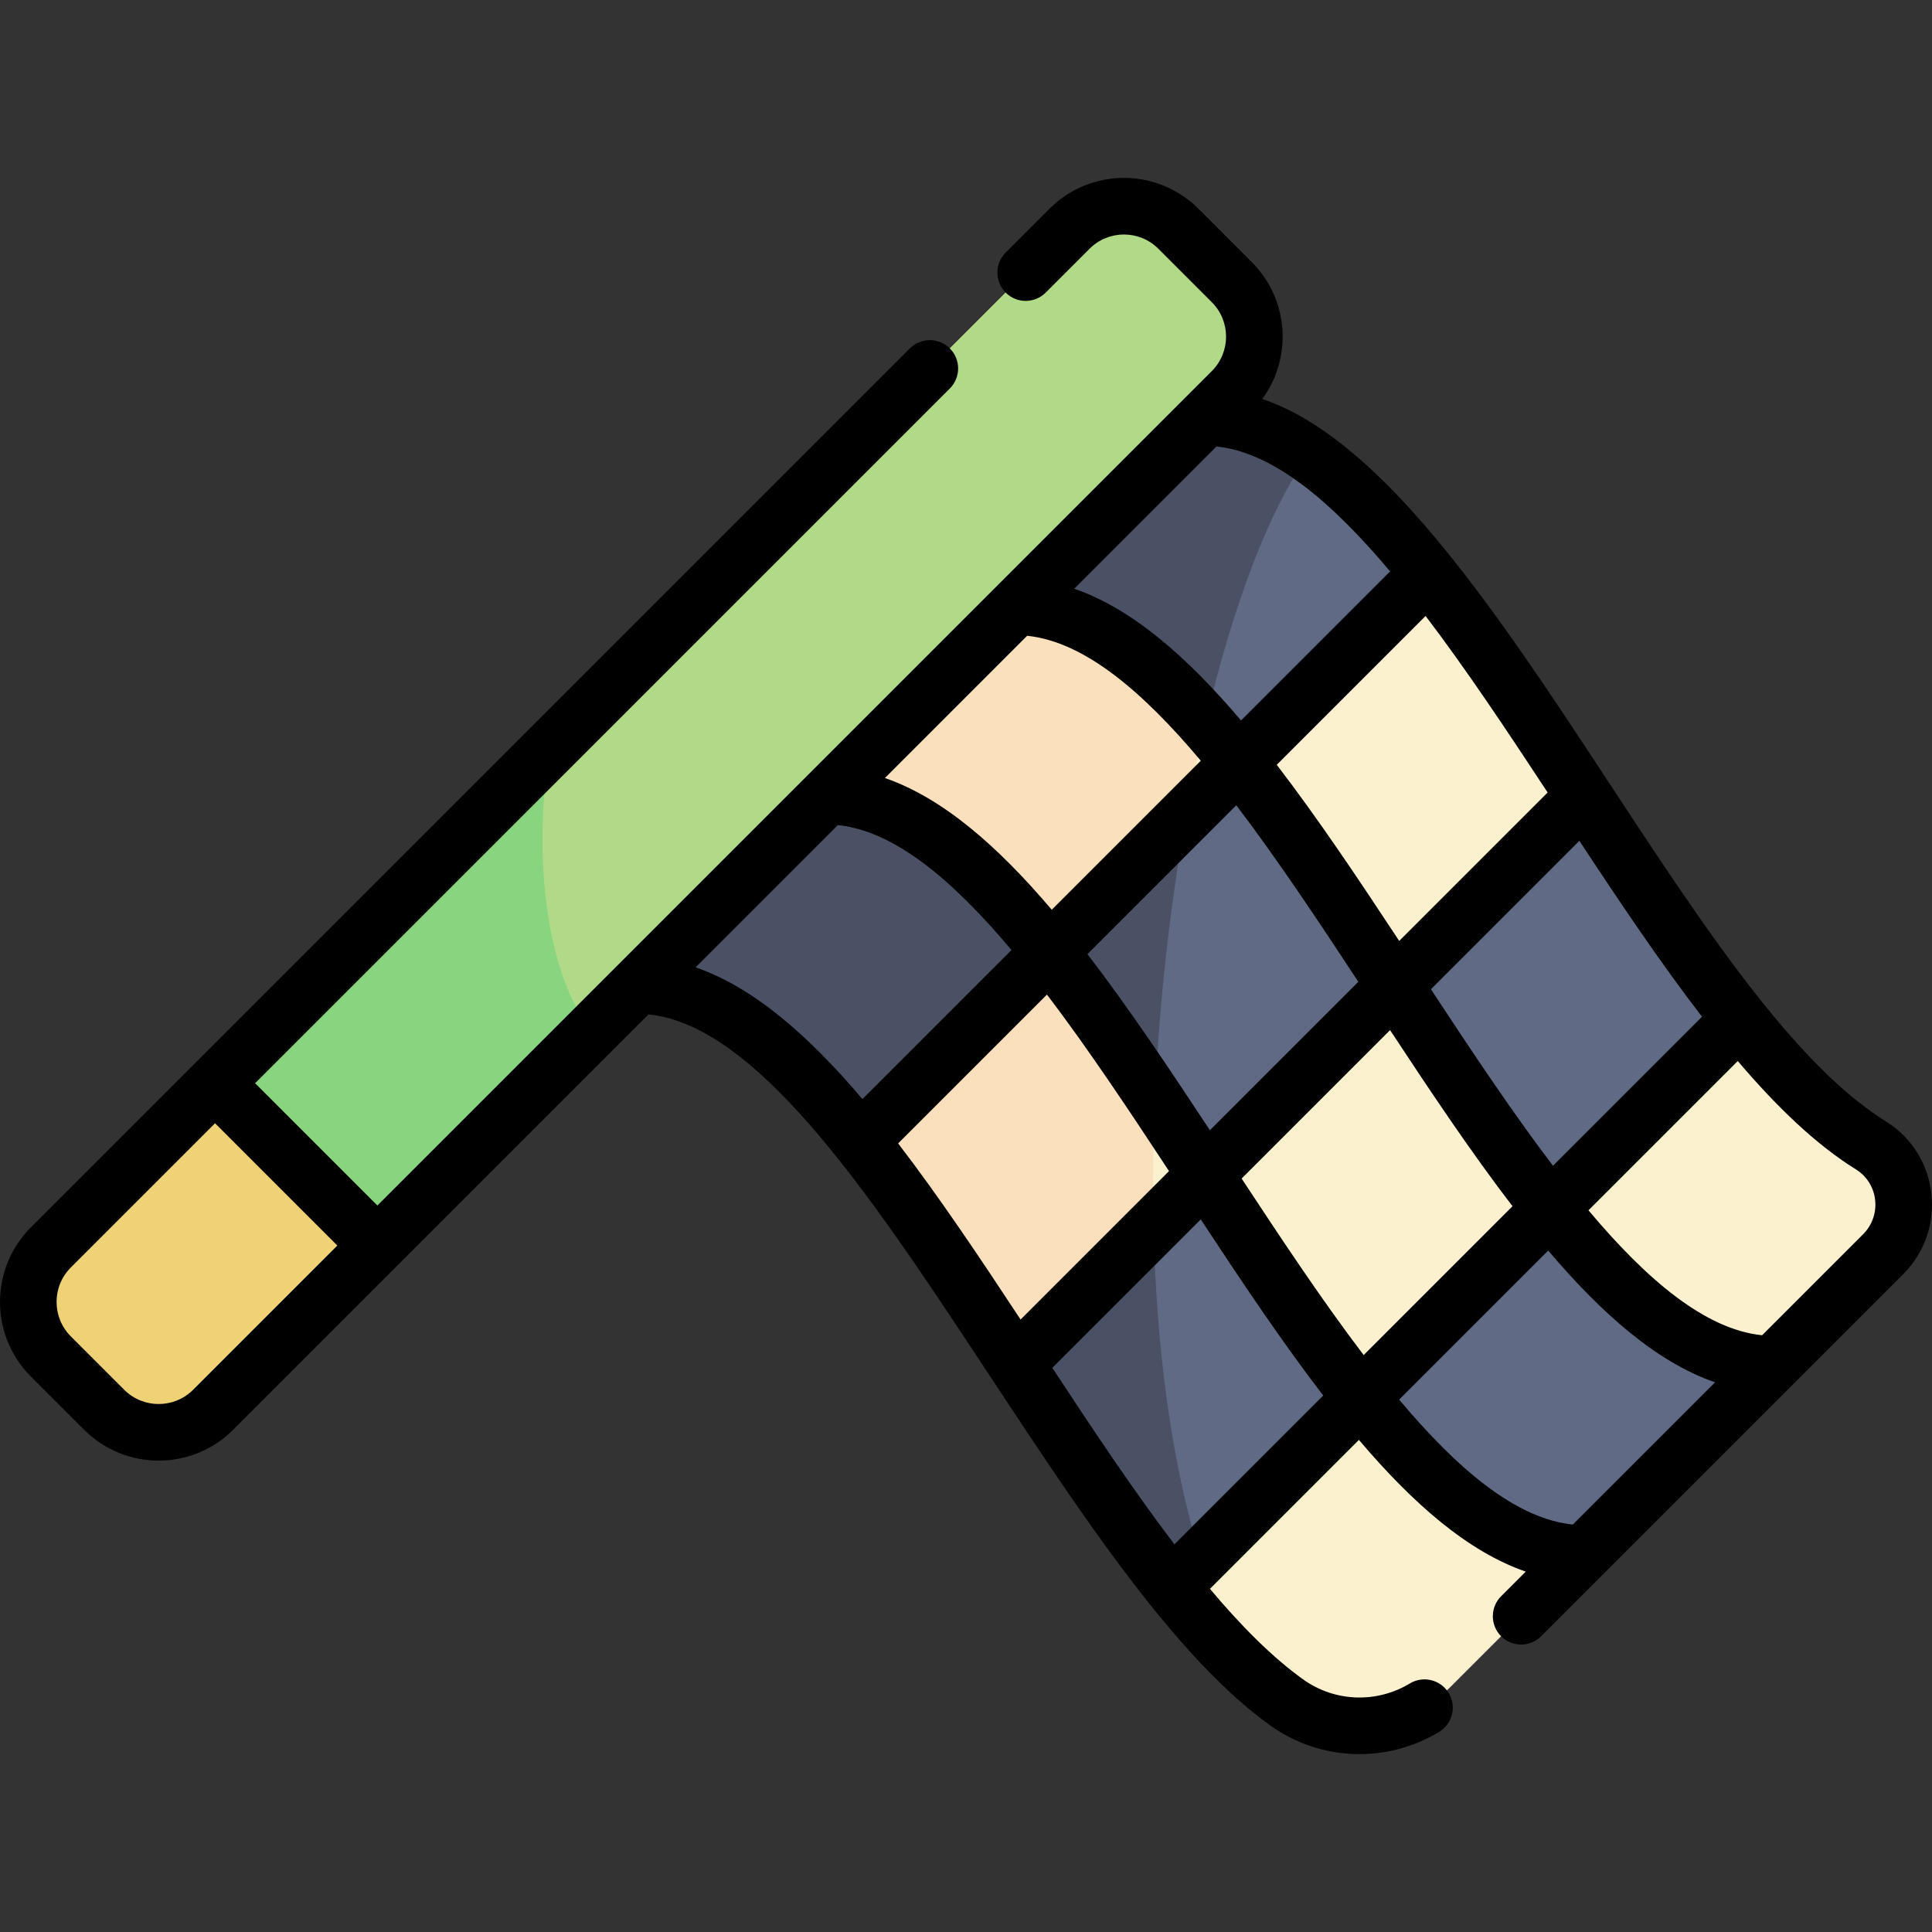 <svg id="Capa_1" enable-background="new 0 0 511.99 511.99" height="512" viewBox="0 0 511.99 511.99" width="512" xmlns="http://www.w3.org/2000/svg"><rect x="0" y="0" width="511.99" height="511.99" fill="#333333" stroke="none"/><g><path d="m168.915 261.166c59.293 0 114.07 148.507 172.101 190.01 13.22 9.455 31.363 7.866 42.855-3.627l115.158-115.158c8.436-8.436 6.891-22.577-3.246-28.868-59.619-36.999-115.621-192.86-176.365-192.86z" fill="#fbf1cf"/><path d="m319.417 110.663-150.502 150.503c55.787 0 107.576 131.451 161.838 181.566-46.526-82.724-21.084-270.884 16.041-322.241-9.036-6.228-18.151-9.828-27.377-9.828z" fill="#fae0bd"/><g fill="#616a84"><path d="m410.86 320.225-50.167 50.167c19.369 24.188 38.954 41.276 59.06 41.275l50.167-50.167c-20.105.001-39.69-17.087-59.06-41.275z"/><path d="m328.309 202.106-50.168 50.167c13.832 17.273 27.554 38.159 41.276 59.059l50.167-50.167c-13.721-20.899-27.443-41.786-41.275-59.059z"/><path d="m461.028 270.058c-13.832-17.273-27.554-38.159-41.275-59.059l-50.168 50.167c13.721 20.9 27.444 41.787 41.276 59.059z"/><path d="m328.309 202.106 50.168-50.167c-19.369-24.188-38.954-41.275-59.06-41.275l-50.167 50.167c20.105 0 39.69 17.088 59.059 41.275z"/><path d="m360.693 370.393c-13.832-17.273-27.554-38.159-41.276-59.059l-50.167 50.167c13.721 20.9 27.444 41.787 41.275 59.059z"/></g><path d="m227.974 302.441 50.168-50.167c-19.369-24.188-38.955-41.275-59.06-41.275l-50.167 50.167c20.105 0 39.69 17.088 59.059 41.275z" fill="#4b5165"/><path d="m27.618 373.602-14.155-14.155c-7.97-7.97-7.97-20.891 0-28.86l269.964-269.963c7.97-7.969 20.891-7.969 28.86 0l14.155 14.155c7.97 7.97 7.97 20.891 0 28.86l-269.963 269.963c-7.97 7.969-20.891 7.969-28.861 0z" fill="#efd176"/><path d="m100.008 330.072 226.433-226.433c7.97-7.969 7.97-20.891 0-28.86l-14.155-14.155c-7.97-7.969-20.891-7.969-28.86 0l-226.433 226.433z" fill="#b0da87"/><path d="m146.168 197.883-89.175 89.174 43.015 43.015 56.94-56.94c-14.497-17.139-15.264-56.046-10.78-75.249z" fill="#89d47f"/><path d="m305.704 325.046-36.454 36.454c13.721 20.9 27.444 41.787 41.275 59.059l7.698-7.698c-7.939-25.575-11.801-56.099-12.519-87.815z" fill="#4b5165"/><path d="m314.374 216.041-36.232 36.232c9.351 11.677 18.652 25.008 27.936 38.876 1.113-25.777 4.039-51.463 8.296-75.108z" fill="#4b5165"/><path d="m319.417 110.663-50.167 50.167c17.037 0 33.701 12.273 50.177 30.737 7.27-30.997 16.848-56.521 27.363-71.071-9.035-6.228-18.149-9.833-27.373-9.833z" fill="#4b5165"/><path d="m499.737 297.151c-53.57-33.244-106.223-171.498-165.233-191.419 8.027-10.913 7.107-26.39-2.76-36.256l-14.154-14.155c-10.906-10.906-28.56-10.908-39.467 0l-11.614 11.614c-2.929 2.929-2.929 7.678 0 10.606 2.929 2.93 7.678 2.929 10.606 0l11.614-11.614c5.044-5.044 13.209-5.045 18.254 0l14.155 14.155c5.033 5.033 5.033 13.221 0 18.254-12.373 12.373-211.394 211.394-221.13 221.13l-32.408-32.409 184.116-184.116c2.929-2.929 2.929-7.678 0-10.606-2.929-2.929-7.678-2.929-10.606 0l-232.95 232.949c-10.88 10.881-10.88 28.586 0 39.467l14.155 14.155c10.881 10.881 28.586 10.881 39.467 0l110.085-110.086c52.305 5.359 107.793 147.695 164.786 188.456 13.184 9.429 30.734 10.123 44.715 1.689 3.547-2.139 4.688-6.749 2.548-10.296-2.139-3.547-6.749-4.688-10.296-2.548-8.824 5.323-19.909 4.913-28.242-1.046-8.194-5.86-16.461-14.18-24.739-24.024l39.477-39.477c14.328 16.887 28.893 29.627 44.211 34.911l-6.524 6.524c-2.929 2.929-2.929 7.678 0 10.606 2.929 2.929 7.678 2.929 10.606 0 11.303-11.303 85.628-85.628 95.922-95.922 11.889-11.886 9.615-31.725-4.594-40.542zm-448.562 71.148c-5.033 5.032-13.221 5.032-18.254 0l-14.155-14.155c-5.032-5.033-5.032-13.221 0-18.254l38.227-38.227 32.409 32.409zm399.866-98.86-39.493 39.493c-10.813-14.22-21.633-30.488-32.342-46.78l39.338-39.338c10.666 16.201 21.49 32.341 32.497 46.625zm-40.909-59.426-39.337 39.337c-10.896-16.554-21.638-32.594-32.45-46.673l39.444-39.444c10.813 14.22 21.633 30.488 32.343 46.78zm-50.168 50.167-39.337 39.337c-10.896-16.554-21.638-32.595-32.45-46.673l39.444-39.444c10.813 14.221 21.634 30.488 32.343 46.78zm-37.595-141.862c15.011 1.538 30.468 14.591 46.014 33.108l-39.498 39.498c-14.328-16.887-28.894-29.627-44.211-34.911zm-50.167 50.167c15.011 1.538 30.468 14.591 46.014 33.108l-39.498 39.498c-14.328-16.887-28.893-29.627-44.211-34.911zm-87.862 87.863 37.695-37.695c15.011 1.538 30.468 14.591 46.014 33.108l-39.498 39.498c-14.329-16.888-28.894-29.627-44.211-34.911zm53.67 46.664 39.444-39.444c10.813 14.22 21.633 30.488 32.342 46.78l-39.337 39.337c-10.896-16.555-21.637-32.595-32.449-46.673zm73.217 106.24c-10.849-14.249-21.679-30.523-32.356-46.765l39.337-39.337c10.896 16.554 21.638 32.594 32.45 46.672zm17.811-96.933 39.337-39.337c10.896 16.554 21.638 32.594 32.45 46.673l-39.444 39.444c-10.813-14.22-21.634-30.488-32.343-46.78zm87.762 91.695c-15.011-1.539-30.468-14.592-46.014-33.108l39.498-39.498c14.328 16.887 28.893 29.627 44.21 34.911zm76.926-76.926-26.758 26.758c-15.011-1.538-30.468-14.591-46.014-33.108l39.563-39.563c10.268 12.078 20.698 22.133 31.312 28.72 6.004 3.727 6.94 12.15 1.897 17.193z"/></g></svg>